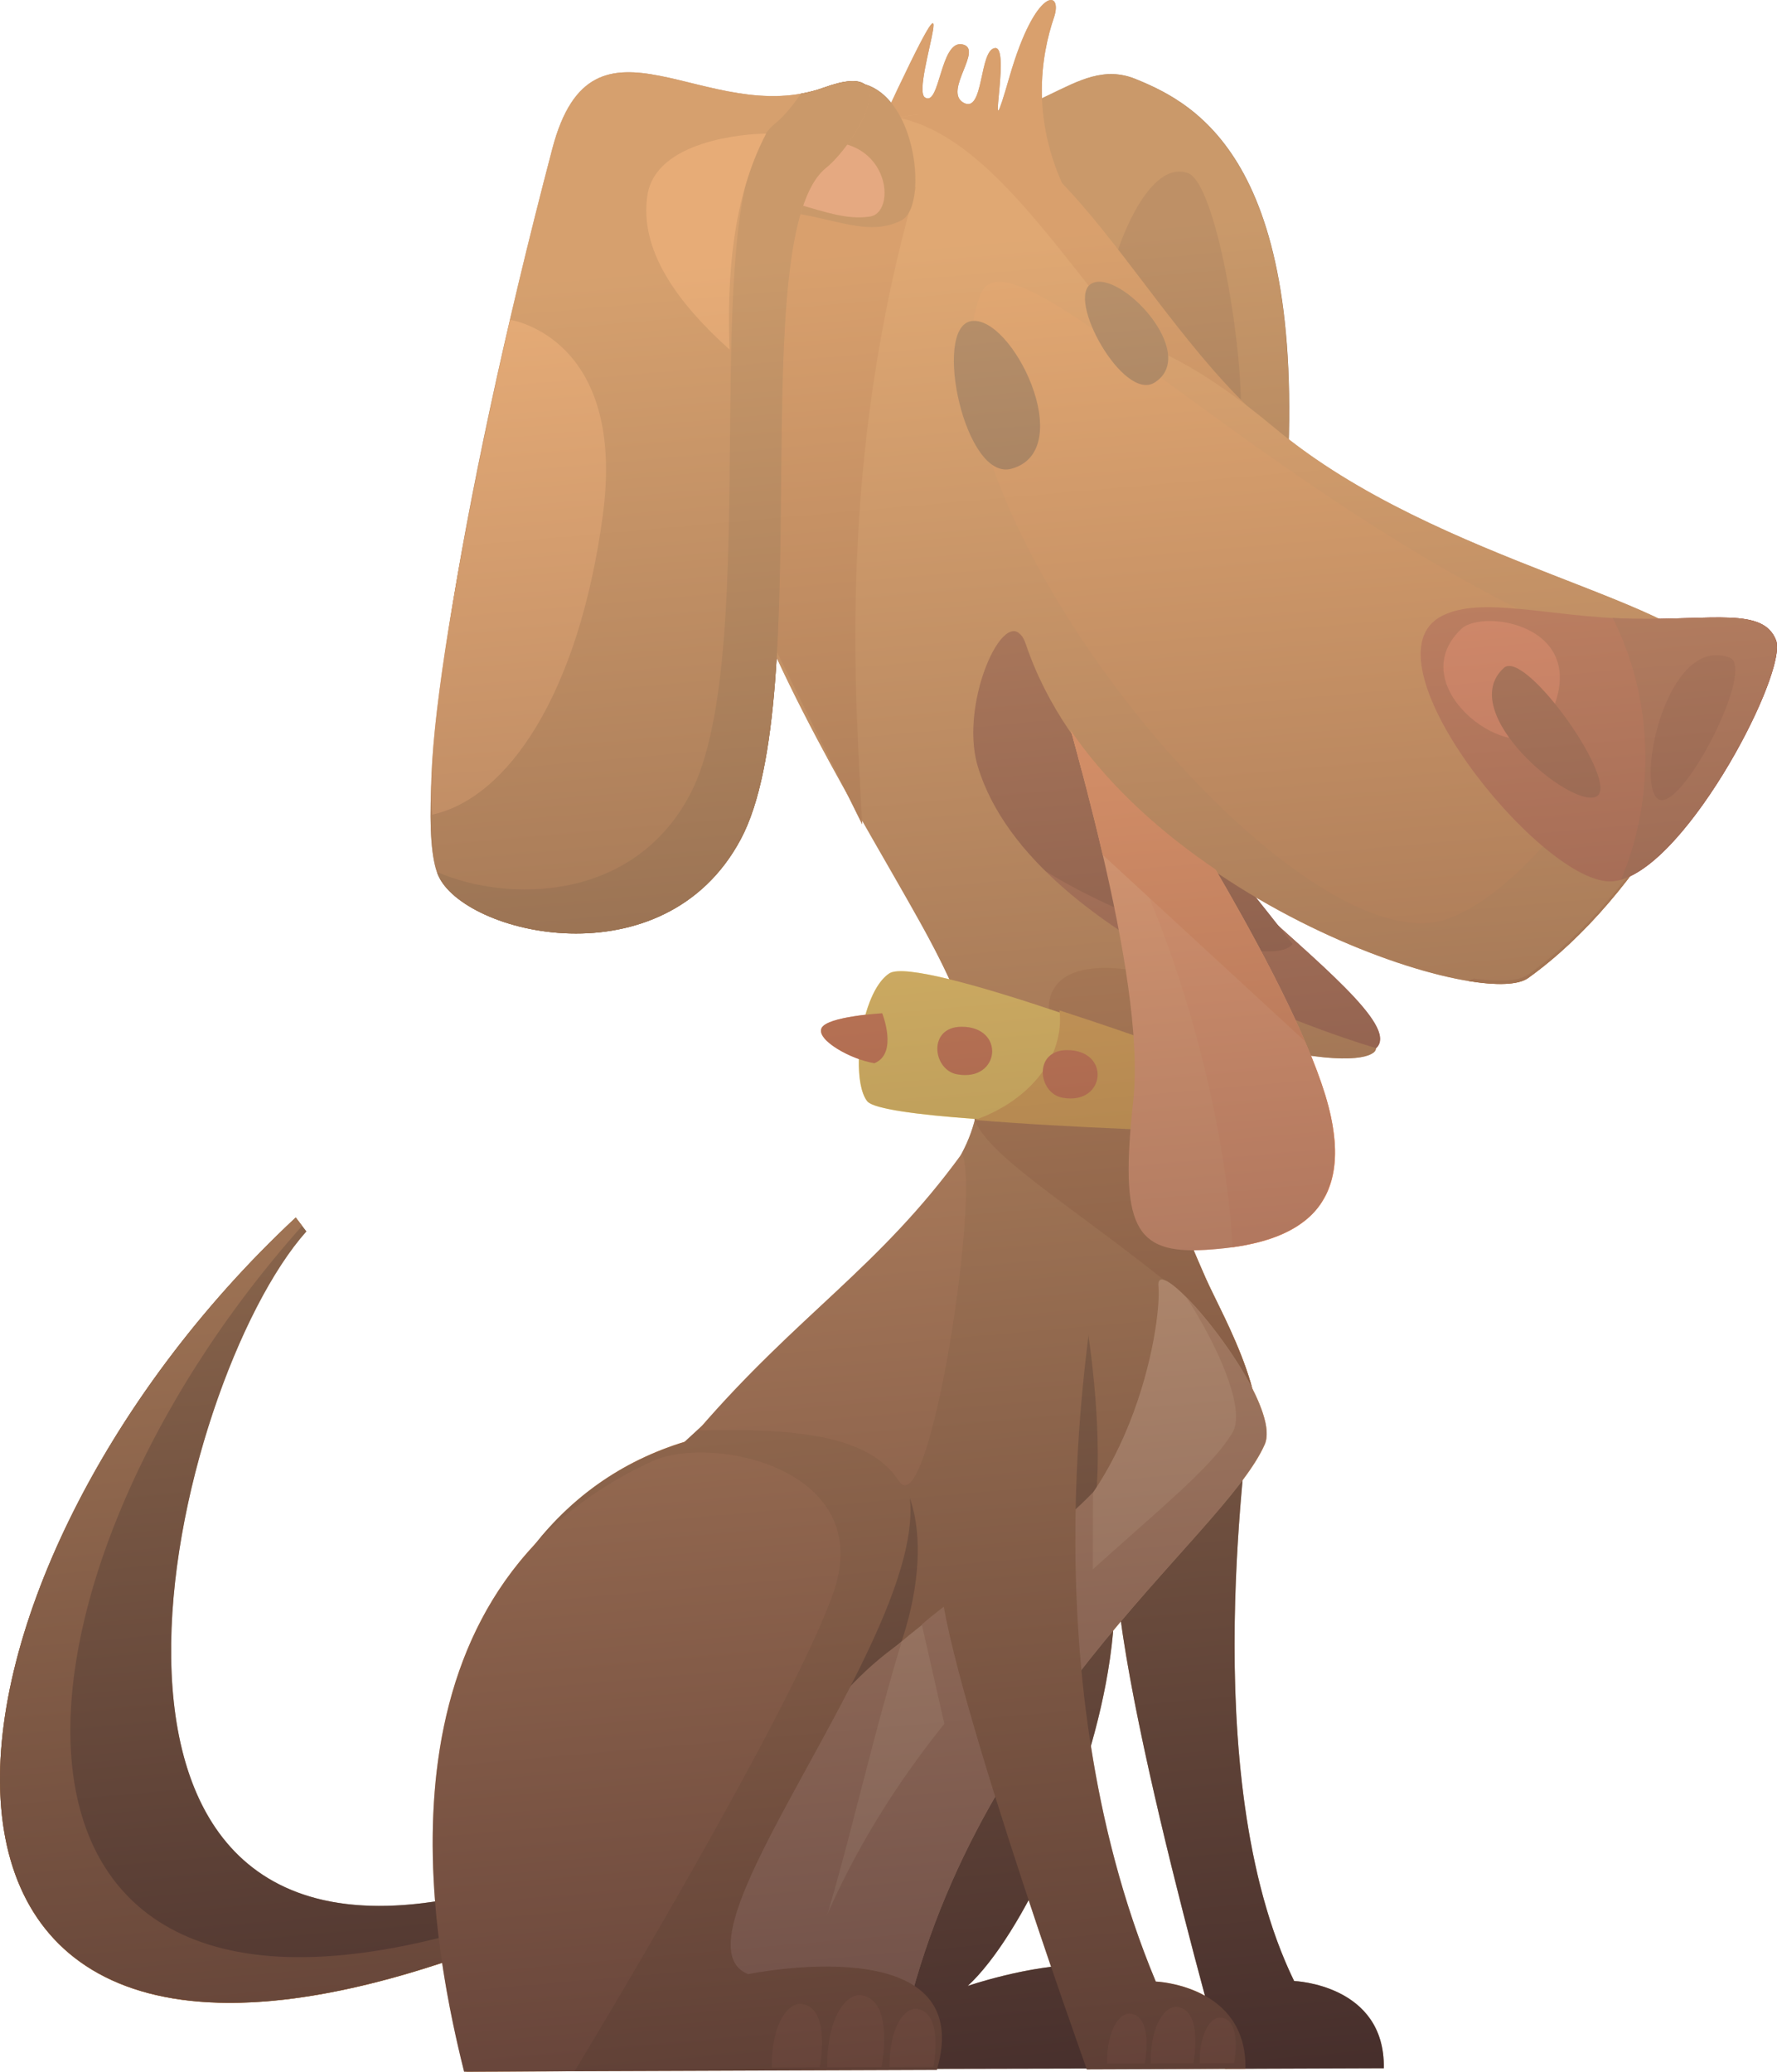 <?xml version="1.0" encoding="utf-8"?>
<!-- Generator: Adobe Illustrator 15.0.0, SVG Export Plug-In . SVG Version: 6.00 Build 0)  -->
<!DOCTYPE svg PUBLIC "-//W3C//DTD SVG 1.1//EN" "http://www.w3.org/Graphics/SVG/1.1/DTD/svg11.dtd">
<svg version="1.1" id="Layer_1" xmlns="http://www.w3.org/2000/svg" xmlns:xlink="http://www.w3.org/1999/xlink" x="0px" y="0px"
	 width="130.716px" height="152.392px" viewBox="0 0 130.716 152.392" enable-background="new 0 0 130.716 152.392"
	 xml:space="preserve">
<g>
	<g>
		<path fill="#7D4D25" d="M91.822,104.156c0.284,0.392-4.061,26.304,3.375,41.567c0,0,6.706,0.244,6.596,6.415l-11.67,0.042
			c0,0-10.193-35.506-7.662-40.209C84.992,107.265,87.641,98.404,91.822,104.156z"/>
		<path fill="#7D4D25" d="M53.418,152.217c-5.613-17.327-6.2-42.511,16.067-46.144c22.268-3.632,9.611,32.751,1.701,40.01
			c0,0,17.943-6.177,13.17,6.065L53.418,152.217z"/>
		<path fill="#7D4D25" d="M68.124,8.688c8.052,1.177,10.848-4.734,15.414-2.875c4.568,1.862,13.034,6.256,10.983,31.747
			C92.472,63.055,68.124,8.688,68.124,8.688z"/>
		<path fill="#60381B" d="M82.27,18.303c0.527-1.573,2.53-6.458,5.1-5.578c2.567,0.88,4.999,19.008,3.401,19.813
			C89.174,33.344,81.42,20.834,82.27,18.303z"/>
		<path fill="#8D402E" d="M79.487,69.677c8.419,4.082,19.882,8.507,21.488,7.609c4.507-2.522-20.138-16.736-23.717-29.241
			c-1.803-6.298-11.643-4.608-8.015,9.33C72.875,71.311,79.487,69.677,79.487,69.677z"/>
		<path fill="#6E2C1D" d="M95.081,69.436c-1.864,2.757-24.646-5.407-25.551-13.654c-0.906-8.247-2.417-10.991,1.958-11.134
			C75.863,44.507,95.081,69.436,95.081,69.436z"/>
		<path fill="#A3602E" d="M78.779,14.792c-3.125-5.744-2.163-10.82-1.251-13.501c0.697-2.049-1.333-2.347-3.263,4.336
			c-1.931,6.687,0.154-2.156-1.051-2.093c-1.205,0.064-0.817,4.879-2.34,4.019c-1.523-0.86,1.535-3.976-0.094-4.293
			c-1.628-0.317-1.634,4.652-2.747,3.904c-1.115-0.745,3.747-12.956-3.131,1.781L78.779,14.792z"/>
		<path fill="#B3723B" d="M34.456,151.648c0.398-37.023,9.78-38.937,23.41-52.667c13.63-13.734,18.452-15.63,9.809-31.156
			c-8.642-15.526-27.814-43.923-5.849-57.388c13.65-8.368,20.068,11.367,32.004,21.342c11.967,10.002,31.344,12.759,32.616,17.581
			c1.025,3.896-5.482,16.476-14.046,22.589c-3.637,2.597-30.874-6.593-36.933-24.542c-1.266-3.751-4.992,4.131-3.543,8.957
			c4.051,13.488,29.274,20.725,29.274,20.725c0.135,0.383-0.98,1.346-6.438,0.291c-9.891-1.908-14.25-1.862-6.063,16.657
			c1.264,2.856,5.636,10.187,3.094,14.116c-2.668,4.123-25.123,25.311-25.412,43.198L34.456,151.648z"/>
		<path fill="#A3602E" d="M80.91,79.491c-3.585-0.712-8.378-11.471,5.806-7.356C100.9,76.249,88.75,81.043,80.91,79.491z"/>
		<path fill="#7D4D25" d="M79.978,97.66c0,0,1.365,8.328,0.469,13.749l-2.996,0.928C77.451,112.336,78.981,98.83,79.978,97.66z"/>
		<path fill="#A3602E" d="M67.372,13.79c-5.882,20.439-4.4,37.85-3.948,46.849L52.086,37.722
			C52.086,37.722,49.874,3.38,67.372,13.79z"/>
		<g>
			<path fill="#A3602E" d="M86.92,76.751c-4.552-0.569-16.185,0.084-15.335,5.189c0.462,2.776,6.978,6.504,14.902,12.902
				c2.431,1.961,3.845,9.396,1.303,13.325c-2.666,4.122-25.121,25.311-25.412,43.196l-27.922,0.262
				c0.001,0.008-0.002,0.015-0.001,0.021l31.924-0.297c0.289-17.888,22.744-39.075,25.412-43.198
				c2.542-3.93-1.83-11.26-3.094-14.116C83.269,81.756,83.361,77.603,86.92,76.751z"/>
			<path fill="#A3602E" d="M126.446,49.36c-1.272-4.822-20.649-7.579-32.616-17.581C83.216,22.91,77.55,6.001,66.112,8.656
				c8.543,1.853,14.477,15.416,23.718,23.138c11.967,10.001,31.345,12.758,32.614,17.582c1.027,3.895-5.48,16.474-14.043,22.589
				c-0.106,0.076-0.237,0.14-0.384,0.195c2.117,0.348,3.687,0.287,4.383-0.211C120.963,65.835,127.471,53.255,126.446,49.36z"/>
		</g>
		
			<ellipse transform="matrix(0.89 0.456 -0.456 0.89 61.417 -12.78)" fill="#7D4D25" cx="57.19" cy="120.871" rx="8.376" ry="15.624"/>
		<path fill="#EEB27F" d="M66.063,151.142c-3.367-0.56-16.477-0.522-17.401-2.883c-3.425-8.741,16.986-28.898,24.828-32.417
			c9.639-4.331,12.001-18.289,11.723-21.238c-0.278-2.95,9.236,8.416,7.824,11.638C89.977,113.228,70.666,126.577,66.063,151.142z"
			/>
		<path fill="#D79766" d="M66.315,120.795c-2.963,9.761-5.171,21.101-7.653,26.026l-5.664,0.189
			C52.998,147.011,54.43,129.006,66.315,120.795z"/>
		<path fill="#D79766" d="M87.25,95.41c2.133,3.236,4.457,8.187,3.42,9.955c-3.857,6.581-24.603,17.569-32.059,41.424
			c-1.749-0.509-6.277-1.172-10.217-2.056c-0.2,1.302-0.137,2.496,0.268,3.526c0.925,2.36,14.034,2.323,17.401,2.883
			c4.603-24.565,23.914-37.914,26.974-44.9C94,104.043,89.876,98.055,87.25,95.41z"/>
		<path fill="#D79766" d="M70.056,129.405l-2.247-9.907c3.987-3.473,7.908-4.931,12.589-9.716l-0.013,7.209L70.056,129.405z"/>
		<path fill="#FFDC4B" d="M65.409,71.608c2.142-1.439,23.58,6.852,23.58,6.852l-0.983,4.504c0,0-22.958-0.355-24.216-1.961
			C62.531,79.397,63.267,73.045,65.409,71.608z"/>
		<path fill="#E9A433" d="M77.933,74.325c0.021,0.202,0.043,0.405,0.043,0.612c0.014,3.296-2.553,6.138-6.254,7.449
			c7.111,0.596,16.398,0.85,16.398,0.85l1.055-5.012C89.175,78.224,83.666,76.171,77.933,74.325z"/>
		<path fill="#F79767" d="M76.8,46.487c1.604,6.287,7.571,25.275,6.563,34.483c-1.008,9.207,0.066,11.294,5.329,10.969
			c5.264-0.327,11.284-1.949,9.027-10.565c-2.257-8.615-13.248-25.467-13.248-25.467L76.8,46.487z"/>
		<path fill="#F68C5E" d="M97.719,81.374c-2.257-8.615-13.248-25.467-13.248-25.467l-7.671-9.42
			c0.554,2.173,1.63,5.863,2.758,10.143c3.156,4.514,6.288,11.579,8.502,19.809c1.484,5.513,2.35,10.778,2.619,15.308
			C95.329,91.097,99.695,88.917,97.719,81.374z"/>
		<path fill="#EE7B48" d="M95.995,76.595c-3.835-8.897-11.523-20.688-11.523-20.688l-7.671-9.42c0.812,3.184,2.742,9.621,4.318,16.4
			L95.995,76.595z"/>
		<path fill="#B3723B" d="M93.829,31.529c11.968,10.002,31.345,12.759,32.615,17.582c1.026,3.893-5.481,16.476-14.043,22.587
			c-3.639,2.599-31.041-6.537-36.935-24.541C71.17,34.028,72.75,13.913,93.829,31.529z"/>
		<path fill="#BF753D" d="M106.499,67.59c7.381-2.629,16.57-17.933,13.547-19.082C94.84,38.936,74.349,15.761,72.11,21.688
			C66.499,36.544,95.19,71.621,106.499,67.59z"/>
		<path fill="#A14430" d="M118.366,64.835c-5.236-0.119-18.385-16.456-12.279-19.538c2.944-1.487,7.915,0.104,13.951,0.219
			c6.035,0.109,9.654-0.844,10.603,1.567S123.462,64.949,118.366,64.835z"/>
		<path fill="#D25C47" d="M107.493,46.264c1.661-1.584,10.25-0.165,6.151,7.101C111.724,56.775,102.885,50.657,107.493,46.264z"/>
		<path fill="#8D402E" d="M130.64,47.083c-0.948-2.411-4.567-1.458-10.603-1.567c-0.48-0.011-0.949-0.031-1.416-0.058
			c1.505,2.93,2.393,6.426,2.406,10.191c0.013,3.286-0.641,6.371-1.79,9.059C124.335,63.274,131.537,49.361,130.64,47.083z"/>
		<path fill="#7D4D25" d="M66.316,16.206c2.537-1.297,0.449-14.667-7.464-8.557s-15.604,10.659-9.674,8.8
			C58.707,13.462,62.437,18.188,66.316,16.206z"/>
		<path fill="#C0755E" d="M63.996,15.93c2.195-0.328,1.354-7.175-5.637-5.136c-6.988,2.044-13.692,3.341-8.637,3.152
			C57.85,13.645,60.637,16.433,63.996,15.93z"/>
		<path fill="#9A5E30" d="M32.22,64.353c1.846,4.385,16.618,7.987,22.275-2.63c5.662-10.618,0.167-44.497,6.275-49.385
			c2.02-1.618,6.1-8.166-0.149-5.902c-8.6,3.116-16.995-6.912-19.991,4.5C33.51,38.054,30.302,59.801,32.22,64.353z"/>
		<path fill="#7D4D25" d="M60.622,6.436c-0.569,0.207-1.14,0.352-1.707,0.453c-0.616,0.923-1.342,1.76-1.906,2.212
			c-6.107,4.89-0.613,38.767-6.273,49.385c-4.184,7.853-13.348,7.925-18.589,5.659c0.025,0.067,0.047,0.146,0.074,0.208
			c1.846,4.385,16.618,7.987,22.275-2.63c5.662-10.618,0.167-44.497,6.275-49.385C62.791,10.72,66.871,4.172,60.622,6.436z"/>
		<path fill="#7D4D25" d="M22.535,90.583c-9.855,11.058-20.749,56.426,12.273,48.747l0.543,4.066
			c-47.303,17.441-42.196-27.185-13.596-53.834L22.535,90.583z"/>
		<path fill="#B3723B" d="M22.224,90.177l-0.469-0.614c-28.601,26.649-33.707,71.275,13.596,53.834l-0.216-1.625
			C-3.846,153.403-1.056,116.296,22.224,90.177z"/>
		<path fill="#B3723B" d="M80.403,95.344c0.284,0.393-5.266,26.714,4.615,50.416c0,0,6.707,0.245,6.597,6.416l-11.671,0.043
			c0,0-11.656-32.551-10.733-36.981c0.542-2.604-1.54-17.027-3.967-19.837C61.648,91.237,78.304,92.458,80.403,95.344z"/>
		<path fill="#573D29" d="M71.409,23.628c3.003-0.582,7.95,9.495,2.991,10.854C70.974,35.422,68.595,24.176,71.409,23.628z"/>
		<path fill="#573D29" d="M80.303,20.854c2.07-1.104,7.961,5.174,4.633,7.285C82.636,29.596,78.363,21.885,80.303,20.854z"/>
		<path fill="#B3723B" d="M68.918,152.26c3.075-10.547-13.881-7.042-13.881-7.042c-8.731-3.455,30.872-43.709-0.101-40.108
			c-22.309,2.599-25.438,29.579-20.621,47.282L68.918,152.26z"/>
		<path fill="#783123" d="M110.629,49.127c1.58-1.427,8.656,8.592,6.785,9.475C115.542,59.484,107.016,52.391,110.629,49.127z"/>
		<path fill="#783123" d="M127.229,48.37c1.995,0.745-3.637,11.642-5.283,10.387C120.301,57.501,122.667,46.665,127.229,48.37z"/>
		<path fill="#C67D46" d="M34.141,152.391c-2.79-11.114-6.888-35.337,13.832-44.903c4.368-2.017,16.628,0.539,13.287,9.802
			c-3.339,9.263-18.993,35.071-18.993,35.071L34.141,152.391z"/>
		<path fill="#C67D46" d="M56.766,152.081c-0.013-3.389,1.297-4.813,2.221-4.679c2.181,0.316,1.313,4.666,1.313,4.666
			L56.766,152.081z"/>
		<path fill="#C67D46" d="M60.849,152.066c-0.015-3.835,1.467-5.446,2.512-5.295c2.47,0.358,1.488,5.279,1.488,5.279L60.849,152.066
			z"/>
		<path fill="#C67D46" d="M65.432,152.047c-0.012-3.099,1.186-4.4,2.03-4.277c1.996,0.29,1.202,4.267,1.202,4.267L65.432,152.047z"
			/>
		<path fill="#C67D46" d="M81.431,151.796c-0.009-2.663,1.02-3.782,1.746-3.677c1.714,0.249,1.034,3.666,1.034,3.666L81.431,151.796
			z"/>
		<path fill="#C67D46" d="M84.641,151.784c-0.013-3.013,1.151-4.279,1.975-4.159c1.938,0.281,1.168,4.147,1.168,4.147
			L84.641,151.784z"/>
		<path fill="#C67D46" d="M88.242,151.772c-0.009-2.438,0.932-3.461,1.596-3.363c1.568,0.228,0.945,3.352,0.945,3.352
			L88.242,151.772z"/>
		<path fill="#C67D46" d="M51.34,105.225c6.749-0.15,12.5,0.203,14.763,3.695c2.264,3.49,6.047-21.314,4.661-24.059
			C64.67,93.259,58.721,96.656,51.34,105.225z"/>
		<path fill="#CF552D" d="M64.32,78.21c-1.745-0.283-4.28-1.709-3.888-2.576c0.392-0.868,4.462-1.1,4.462-1.1
			S66.084,77.497,64.32,78.21z"/>
		<path fill="#CF552D" d="M70.408,79.029c-1.815-0.329-2.179-3.493,0.321-3.502C73.982,75.514,73.576,79.601,70.408,79.029z"/>
		<path fill="#CF552D" d="M78.165,80.75c-1.816-0.33-2.18-3.493,0.321-3.503C81.739,77.235,81.333,81.322,78.165,80.75z"/>
		<path fill="#C67D46" d="M31.795,59.923c5.495-1.188,10.758-8.789,12.541-21.964c1.784-13.174-6.803-14.434-6.803-14.434
			S30.93,51.76,31.795,59.923z"/>
		<path fill="#C67D46" d="M53.667,25.716c-3.888-3.487-6.653-7.351-6.043-11.352c0.609-4.003,7.108-4.528,8.733-4.534
			C53.875,14.568,53.468,20.387,53.667,25.716z"/>
	</g>
	<defs>
		<filter id="Adobe_OpacityMaskFilter" filterUnits="userSpaceOnUse" x="0.003" y="0" width="130.71" height="152.392">
			<feFlood  style="flood-color:white;flood-opacity:1" result="back"/>
			<feBlend  in="SourceGraphic" in2="back" mode="normal"/>
		</filter>
	</defs>
	<mask maskUnits="userSpaceOnUse" x="0.003" y="0" width="130.71" height="152.392" id="SVGID_1_">
		<g filter="url(#Adobe_OpacityMaskFilter)">
			<defs>
				<filter id="Adobe_OpacityMaskFilter_1_" filterUnits="userSpaceOnUse" x="0.003" y="0" width="130.71" height="152.392">
					<feFlood  style="flood-color:white;flood-opacity:1" result="back"/>
					<feBlend  in="SourceGraphic" in2="back" mode="normal"/>
				</filter>
			</defs>
			<mask maskUnits="userSpaceOnUse" x="0.003" y="0" width="130.71" height="152.392" id="SVGID_1_">
				<g filter="url(#Adobe_OpacityMaskFilter_1_)">
				</g>
			</mask>
			
				<linearGradient id="SVGID_2_" gradientUnits="userSpaceOnUse" x1="110.518" y1="-25.639" x2="110.518" y2="118.276" gradientTransform="matrix(0.996 -0.088 0.088 0.996 -48.741 54.121)">
				<stop  offset="0" style="stop-color:#999999"/>
				<stop  offset="1" style="stop-color:#FFFFFF"/>
			</linearGradient>
			<path mask="url(#SVGID_1_)" fill="url(#SVGID_2_)" d="M128.035,54.708c0.102-0.186,0.198-0.371,0.293-0.558
				c0.036-0.067,0.071-0.135,0.106-0.203c0.086-0.166,0.169-0.331,0.251-0.494c0.042-0.085,0.084-0.169,0.123-0.253
				c0.076-0.152,0.146-0.302,0.218-0.449c0.044-0.095,0.088-0.188,0.132-0.281c0.063-0.139,0.124-0.274,0.186-0.409
				c0.045-0.102,0.089-0.202,0.132-0.301c0.054-0.126,0.108-0.25,0.158-0.373c0.045-0.104,0.088-0.207,0.128-0.311
				c0.047-0.115,0.094-0.228,0.135-0.339c0.041-0.105,0.081-0.208,0.118-0.313c0.039-0.103,0.078-0.206,0.113-0.309
				c0.037-0.104,0.07-0.204,0.106-0.305c0.03-0.094,0.062-0.188,0.091-0.278c0.032-0.101,0.06-0.197,0.089-0.296
				c0.023-0.082,0.048-0.167,0.068-0.247c0.027-0.096,0.049-0.188,0.068-0.277c0.019-0.073,0.037-0.149,0.054-0.219
				c0.017-0.09,0.029-0.173,0.045-0.257c0.009-0.063,0.024-0.127,0.03-0.187c0.012-0.084,0.018-0.16,0.022-0.236
				c0.004-0.05,0.01-0.104,0.012-0.149c0.001-0.08-0.002-0.15-0.01-0.222c-0.001-0.033,0.001-0.071-0.004-0.104
				c-0.012-0.096-0.03-0.182-0.06-0.256c-0.838-2.13-3.765-1.635-8.599-1.566c-6.439-3.099-18.514-6.406-27.24-13.207
				c0.548-20.858-7.03-24.771-11.264-26.497c-2.441-0.994-4.383,0.231-6.884,1.409c-0.087-2.468,0.396-4.53,0.874-5.932
				c0.697-2.049-1.333-2.347-3.263,4.336c-1.931,6.687,0.154-2.156-1.051-2.093c-1.205,0.064-0.817,4.879-2.34,4.019
				c-1.523-0.86,1.535-3.976-0.094-4.293c-1.628-0.317-1.634,4.652-2.747,3.904c-1.079-0.72,3.428-12.148-2.482,0.396
				c-0.531-0.652-1.184-1.144-1.965-1.365c-0.455-0.339-1.374-0.335-2.965,0.241c-0.285,0.104-0.568,0.189-0.85,0.265
				c-0.013,0.004-0.024,0.005-0.036,0.009c-0.272,0.07-0.549,0.131-0.821,0.18c-7.981,1.425-15.486-6.608-18.284,4.047
				c-3.208,12.222-5.62,23.345-7.129,32.303c-0.979,5.602-1.755,11.152-1.782,14.768c-0.133,3.045,0.026,5.223,0.501,6.347
				c1.846,4.385,16.618,7.987,22.275-2.63c1.595-2.99,2.305-7.823,2.637-13.334c1.612,3.478,3.423,6.863,5.196,10.036l1.095,2.213
				c-0.006-0.096-0.012-0.203-0.018-0.302c1.54,2.711,3.018,5.235,4.269,7.488c0.852,1.527,1.566,2.919,2.16,4.207
				c-2.229-0.545-3.903-0.775-4.426-0.424c-0.774,0.52-1.362,1.686-1.742,3.037c-1.232,0.139-2.983,0.435-3.234,0.989
				c-0.313,0.689,1.229,1.731,2.751,2.272c-0.032,1.343,0.157,2.522,0.606,3.096c0.461,0.586,3.825,1.006,7.902,1.303
				c0.007,0.018,0.011,0.037,0.018,0.057c-0.223,0.895-0.571,1.762-1.044,2.628c-5.972,8.183-11.818,11.623-19.016,19.884
				c-0.442,0.407-0.877,0.809-1.307,1.205c-4.673,1.433-8.309,4.102-11.039,7.576c-6.857,7.351-7.986,17.476-7.298,26.215
				c-29.576,4.494-19.037-38.555-9.472-49.286l-0.779-1.021c-28.015,26.103-33.481,69.447,10.768,54.817
				c0.454,3.044,1.061,5.792,1.618,8.011l0.175,0.001l7.951-0.031l26.651-0.101c0.009-0.027,0.013-0.049,0.02-0.077l10.985-0.025
				c0.01,0.028,0.021,0.062,0.021,0.062l10.179-0.039l1.492-0.004l10.178-0.038c0.11-6.171-6.596-6.415-6.596-6.415
				c-5.531-11.354-4.545-28.596-3.792-36.846c0.72-0.963,1.284-1.844,1.632-2.636c0.054-0.123,0.086-0.263,0.109-0.408
				c0.006-0.043,0.011-0.087,0.016-0.131c0.011-0.116,0.013-0.239,0.008-0.366c-0.002-0.044-0.001-0.086-0.004-0.131
				c-0.014-0.171-0.039-0.35-0.078-0.537c-0.006-0.027-0.016-0.06-0.022-0.091c-0.038-0.162-0.083-0.33-0.137-0.503
				c-0.018-0.061-0.036-0.121-0.058-0.184c-0.055-0.164-0.116-0.331-0.186-0.503c-0.017-0.046-0.031-0.092-0.053-0.14
				c-0.088-0.217-0.188-0.439-0.295-0.665c-0.022-0.048-0.047-0.099-0.071-0.146c-0.054-0.11-0.105-0.22-0.163-0.331
				c-0.856-3.17-2.663-6.392-3.405-8.069c-0.305-0.693-0.59-1.353-0.861-1.994c-0.009-0.024-0.02-0.048-0.028-0.072
				c0.28-0.003,0.573-0.013,0.884-0.031c0.657-0.041,1.325-0.102,1.987-0.193l0,0c0.314-0.045,0.625-0.096,0.935-0.154
				c0.093-0.019,0.186-0.041,0.277-0.06c0.214-0.046,0.425-0.092,0.636-0.145c0.111-0.028,0.221-0.061,0.33-0.092
				c0.188-0.052,0.374-0.107,0.556-0.167c0.114-0.038,0.227-0.078,0.338-0.121c0.175-0.063,0.344-0.132,0.512-0.205
				c0.108-0.047,0.218-0.096,0.323-0.147c0.165-0.078,0.325-0.165,0.482-0.255c0.1-0.055,0.197-0.108,0.292-0.167
				c0.164-0.105,0.322-0.219,0.479-0.335c0.073-0.056,0.151-0.107,0.222-0.165c0.222-0.182,0.432-0.376,0.624-0.59l0.002-0.001
				c0.19-0.21,0.364-0.439,0.522-0.682c0.052-0.077,0.093-0.164,0.14-0.248c0.104-0.173,0.2-0.348,0.286-0.536
				c0.046-0.108,0.084-0.222,0.127-0.333c0.069-0.182,0.133-0.369,0.186-0.565c0.034-0.126,0.062-0.258,0.091-0.391
				c0.04-0.202,0.073-0.411,0.1-0.627c0.016-0.143,0.031-0.289,0.04-0.439c0.016-0.23,0.016-0.471,0.012-0.719
				c-0.002-0.153-0.001-0.305-0.011-0.465c-0.017-0.278-0.054-0.574-0.094-0.876c-0.02-0.146-0.031-0.285-0.057-0.438
				c-0.076-0.46-0.176-0.939-0.31-1.449c-0.292-1.118-0.734-2.375-1.278-3.713c3.941,0.551,4.845-0.207,4.76-0.556
				c1.412-1.278-2.26-4.622-7.163-9.006c-0.438-0.558-1.001-1.27-1.664-2.101c5.77,3.407,11.676,5.511,15.644,6.161l0,0
				c0.004,0.002,0.008,0.003,0.012,0.003c0.171,0.028,0.334,0.05,0.498,0.071c0.126,0.019,0.253,0.034,0.374,0.051
				c0.159,0.016,0.311,0.032,0.459,0.044c0.125,0.013,0.243,0.02,0.362,0.026c0.133,0.008,0.268,0.017,0.394,0.021
				c0.219,0.005,0.432,0.005,0.626-0.005c0.08-0.003,0.148-0.013,0.223-0.019c0.137-0.011,0.27-0.022,0.391-0.042
				c0.072-0.011,0.138-0.025,0.205-0.041c0.116-0.022,0.226-0.051,0.327-0.084c0.049-0.016,0.099-0.029,0.146-0.048
				c0.139-0.055,0.267-0.116,0.366-0.188c2.781-1.985,5.337-4.654,7.496-7.482c0.1-0.047,0.201-0.104,0.302-0.159
				c0.009-0.005,0.018-0.009,0.025-0.014c0.157-0.085,0.316-0.182,0.477-0.287c0.011-0.006,0.02-0.013,0.031-0.02
				c0.158-0.105,0.318-0.221,0.479-0.342c0.01-0.009,0.021-0.016,0.03-0.023c0.163-0.124,0.324-0.258,0.488-0.397
				c0.009-0.007,0.018-0.015,0.026-0.021c0.165-0.145,0.329-0.293,0.494-0.451c0.009-0.006,0.015-0.012,0.021-0.017
				c0.17-0.163,0.338-0.331,0.505-0.505c0.002-0.001,0.004-0.003,0.006-0.003c1.878-1.953,3.739-4.73,5.188-7.398
				C127.99,54.79,128.013,54.749,128.035,54.708z M71.187,146.083c1.416-1.301,2.983-3.539,4.479-6.312
				c0.577,1.742,1.138,3.399,1.652,4.906C74.131,145.07,71.187,146.083,71.187,146.083z M88.639,146.813
				c-1.75-0.975-3.621-1.053-3.621-1.053c-2.4-5.761-3.888-11.675-4.771-17.336c0.819-2.852,1.404-5.75,1.638-8.478
				c0.19-0.227,0.382-0.456,0.569-0.679C83.559,127.356,86.737,139.767,88.639,146.813z"/>
		</g>
	</mask>
	
		<linearGradient id="SVGID_3_" gradientUnits="userSpaceOnUse" x1="110.518" y1="-25.639" x2="110.518" y2="118.276" gradientTransform="matrix(0.996 -0.088 0.088 0.996 -48.741 54.121)">
		<stop  offset="0" style="stop-color:#FDCC98"/>
		<stop  offset="1" style="stop-color:#16102A"/>
	</linearGradient>
	<path opacity="0.6" fill="url(#SVGID_3_)" d="M128.035,54.708c0.102-0.186,0.198-0.371,0.293-0.558
		c0.036-0.067,0.071-0.135,0.106-0.203c0.086-0.166,0.169-0.331,0.251-0.494c0.042-0.085,0.084-0.169,0.123-0.253
		c0.076-0.152,0.146-0.302,0.218-0.449c0.044-0.095,0.088-0.188,0.132-0.281c0.063-0.139,0.124-0.274,0.186-0.409
		c0.045-0.102,0.089-0.202,0.132-0.301c0.054-0.126,0.108-0.25,0.158-0.373c0.045-0.104,0.088-0.207,0.128-0.311
		c0.047-0.115,0.094-0.228,0.135-0.339c0.041-0.105,0.081-0.208,0.118-0.313c0.039-0.103,0.078-0.206,0.113-0.309
		c0.037-0.104,0.07-0.204,0.106-0.305c0.03-0.094,0.062-0.188,0.091-0.278c0.032-0.101,0.06-0.197,0.089-0.296
		c0.023-0.082,0.048-0.167,0.068-0.247c0.027-0.096,0.049-0.188,0.068-0.277c0.019-0.073,0.037-0.149,0.054-0.219
		c0.017-0.09,0.029-0.173,0.045-0.257c0.009-0.063,0.024-0.127,0.03-0.187c0.012-0.084,0.018-0.16,0.022-0.236
		c0.004-0.05,0.01-0.104,0.012-0.149c0.001-0.08-0.002-0.15-0.01-0.222c-0.001-0.033,0.001-0.071-0.004-0.104
		c-0.012-0.096-0.03-0.182-0.06-0.256c-0.838-2.13-3.765-1.635-8.599-1.566c-6.439-3.099-18.514-6.406-27.24-13.207
		c0.548-20.858-7.03-24.771-11.264-26.497c-2.441-0.994-4.383,0.231-6.884,1.409c-0.087-2.468,0.396-4.53,0.874-5.932
		c0.697-2.049-1.333-2.347-3.263,4.336c-1.931,6.687,0.154-2.156-1.051-2.093c-1.205,0.064-0.817,4.879-2.34,4.019
		c-1.523-0.86,1.535-3.976-0.094-4.293c-1.628-0.317-1.634,4.652-2.747,3.904c-1.079-0.72,3.428-12.148-2.482,0.396
		c-0.531-0.652-1.184-1.144-1.965-1.365c-0.455-0.339-1.374-0.335-2.965,0.241c-0.285,0.104-0.568,0.189-0.85,0.265
		c-0.013,0.004-0.024,0.005-0.036,0.009c-0.272,0.07-0.549,0.131-0.821,0.18c-7.981,1.425-15.486-6.608-18.284,4.047
		c-3.208,12.222-5.62,23.345-7.129,32.303c-0.979,5.602-1.755,11.152-1.782,14.768c-0.133,3.045,0.026,5.223,0.501,6.347
		c1.846,4.385,16.618,7.987,22.275-2.63c1.595-2.99,2.305-7.823,2.637-13.334c1.612,3.478,3.423,6.863,5.196,10.036l1.095,2.213
		c-0.006-0.096-0.012-0.203-0.018-0.302c1.54,2.711,3.018,5.235,4.269,7.488c0.852,1.527,1.566,2.919,2.16,4.207
		c-2.229-0.545-3.903-0.775-4.426-0.424c-0.774,0.52-1.362,1.686-1.742,3.037c-1.232,0.139-2.983,0.435-3.234,0.989
		c-0.313,0.689,1.229,1.731,2.751,2.272c-0.032,1.343,0.157,2.522,0.606,3.096c0.461,0.586,3.825,1.006,7.902,1.303
		c0.007,0.018,0.011,0.037,0.018,0.057c-0.223,0.895-0.571,1.762-1.044,2.628c-5.972,8.183-11.818,11.623-19.016,19.884
		c-0.442,0.407-0.877,0.809-1.307,1.205c-4.673,1.433-8.309,4.102-11.039,7.576c-6.857,7.351-7.986,17.476-7.298,26.215
		c-29.576,4.494-19.037-38.555-9.472-49.286l-0.779-1.021c-28.015,26.103-33.481,69.447,10.768,54.817
		c0.454,3.044,1.061,5.792,1.618,8.011l0.175,0.001l7.951-0.031l26.651-0.101c0.009-0.027,0.013-0.049,0.02-0.077l10.985-0.025
		c0.01,0.028,0.021,0.062,0.021,0.062l10.179-0.039l1.492-0.004l10.178-0.038c0.11-6.171-6.596-6.415-6.596-6.415
		c-5.531-11.354-4.545-28.596-3.792-36.846c0.72-0.963,1.284-1.844,1.632-2.636c0.054-0.123,0.086-0.263,0.109-0.408
		c0.006-0.043,0.011-0.087,0.016-0.131c0.011-0.116,0.013-0.239,0.008-0.366c-0.002-0.044-0.001-0.086-0.004-0.131
		c-0.014-0.171-0.039-0.35-0.078-0.537c-0.006-0.027-0.016-0.06-0.022-0.091c-0.038-0.162-0.083-0.33-0.137-0.503
		c-0.018-0.061-0.036-0.121-0.058-0.184c-0.055-0.164-0.116-0.331-0.186-0.503c-0.017-0.046-0.031-0.092-0.053-0.14
		c-0.088-0.217-0.188-0.439-0.295-0.665c-0.022-0.048-0.047-0.099-0.071-0.146c-0.054-0.11-0.105-0.22-0.163-0.331
		c-0.856-3.17-2.663-6.392-3.405-8.069c-0.305-0.693-0.59-1.353-0.861-1.994c-0.009-0.024-0.02-0.048-0.028-0.072
		c0.28-0.003,0.573-0.013,0.884-0.031c0.657-0.041,1.325-0.102,1.987-0.193l0,0c0.314-0.045,0.625-0.096,0.935-0.154
		c0.093-0.019,0.186-0.041,0.277-0.06c0.214-0.046,0.425-0.092,0.636-0.145c0.111-0.028,0.221-0.061,0.33-0.092
		c0.188-0.052,0.374-0.107,0.556-0.167c0.114-0.038,0.227-0.078,0.338-0.121c0.175-0.063,0.344-0.132,0.512-0.205
		c0.108-0.047,0.218-0.096,0.323-0.147c0.165-0.078,0.325-0.165,0.482-0.255c0.1-0.055,0.197-0.108,0.292-0.167
		c0.164-0.105,0.322-0.219,0.479-0.335c0.073-0.056,0.151-0.107,0.222-0.165c0.222-0.182,0.432-0.376,0.624-0.59l0.002-0.001
		c0.19-0.21,0.364-0.439,0.522-0.682c0.052-0.077,0.093-0.164,0.14-0.248c0.104-0.173,0.2-0.348,0.286-0.536
		c0.046-0.108,0.084-0.222,0.127-0.333c0.069-0.182,0.133-0.369,0.186-0.565c0.034-0.126,0.062-0.258,0.091-0.391
		c0.04-0.202,0.073-0.411,0.1-0.627c0.016-0.143,0.031-0.289,0.04-0.439c0.016-0.23,0.016-0.471,0.012-0.719
		c-0.002-0.153-0.001-0.305-0.011-0.465c-0.017-0.278-0.054-0.574-0.094-0.876c-0.02-0.146-0.031-0.285-0.057-0.438
		c-0.076-0.46-0.176-0.939-0.31-1.449c-0.292-1.118-0.734-2.375-1.278-3.713c3.941,0.551,4.845-0.207,4.76-0.556
		c1.412-1.278-2.26-4.622-7.163-9.006c-0.438-0.558-1.001-1.27-1.664-2.101c5.77,3.407,11.676,5.511,15.644,6.161l0,0
		c0.004,0.002,0.008,0.003,0.012,0.003c0.171,0.028,0.334,0.05,0.498,0.071c0.126,0.019,0.253,0.034,0.374,0.051
		c0.159,0.016,0.311,0.032,0.459,0.044c0.125,0.013,0.243,0.02,0.362,0.026c0.133,0.008,0.268,0.017,0.394,0.021
		c0.219,0.005,0.432,0.005,0.626-0.005c0.08-0.003,0.148-0.013,0.223-0.019c0.137-0.011,0.27-0.022,0.391-0.042
		c0.072-0.011,0.138-0.025,0.205-0.041c0.116-0.022,0.226-0.051,0.327-0.084c0.049-0.016,0.099-0.029,0.146-0.048
		c0.139-0.055,0.267-0.116,0.366-0.188c2.781-1.985,5.337-4.654,7.496-7.482c0.1-0.047,0.201-0.104,0.302-0.159
		c0.009-0.005,0.018-0.009,0.025-0.014c0.157-0.085,0.316-0.182,0.477-0.287c0.011-0.006,0.02-0.013,0.031-0.02
		c0.158-0.105,0.318-0.221,0.479-0.342c0.01-0.009,0.021-0.016,0.03-0.023c0.163-0.124,0.324-0.258,0.488-0.397
		c0.009-0.007,0.018-0.015,0.026-0.021c0.165-0.145,0.329-0.293,0.494-0.451c0.009-0.006,0.015-0.012,0.021-0.017
		c0.17-0.163,0.338-0.331,0.505-0.505c0.002-0.001,0.004-0.003,0.006-0.003c1.878-1.953,3.739-4.73,5.188-7.398
		C127.99,54.79,128.013,54.749,128.035,54.708z M71.187,146.083c1.416-1.301,2.983-3.539,4.479-6.312
		c0.577,1.742,1.138,3.399,1.652,4.906C74.131,145.07,71.187,146.083,71.187,146.083z M88.639,146.813
		c-1.75-0.975-3.621-1.053-3.621-1.053c-2.4-5.761-3.888-11.675-4.771-17.336c0.819-2.852,1.404-5.75,1.638-8.478
		c0.19-0.227,0.382-0.456,0.569-0.679C83.559,127.356,86.737,139.767,88.639,146.813z"/>
</g>
</svg>
